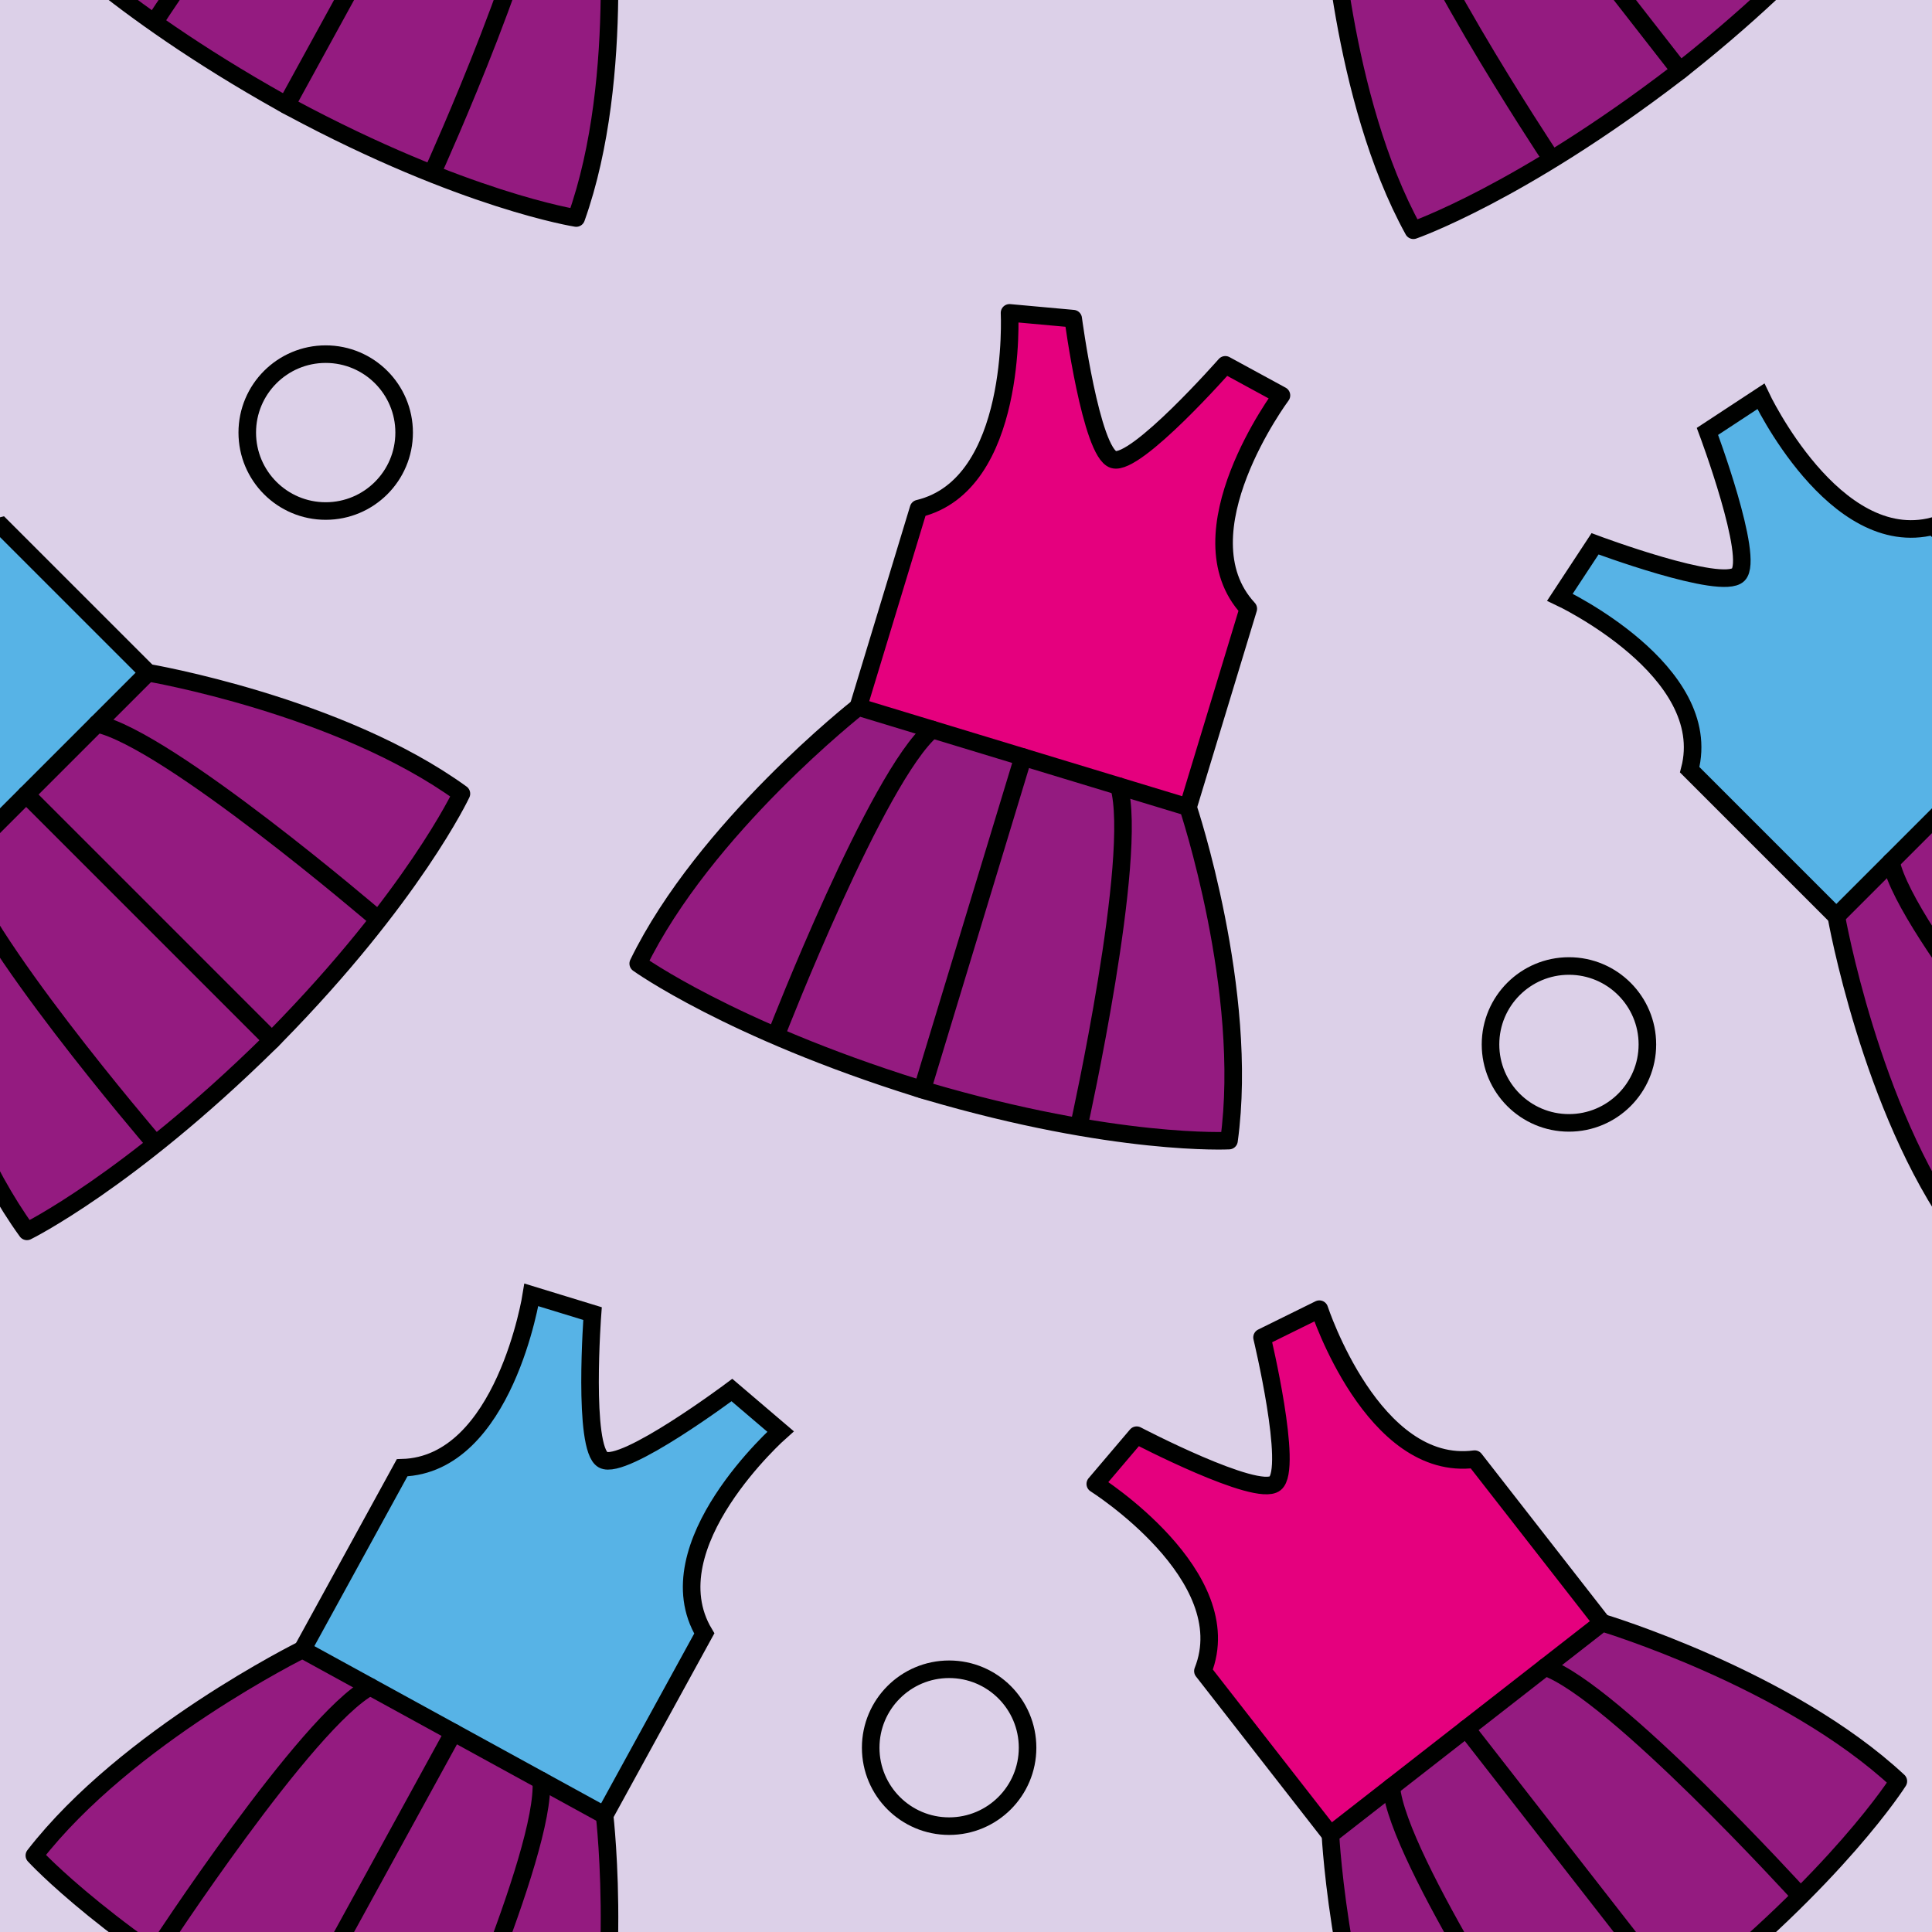 <?xml version="1.0" encoding="utf-8"?>
<!-- Generator: Adobe Illustrator 16.0.0, SVG Export Plug-In . SVG Version: 6.00 Build 0)  -->
<!DOCTYPE svg PUBLIC "-//W3C//DTD SVG 1.1//EN" "http://www.w3.org/Graphics/SVG/1.1/DTD/svg11.dtd">
<svg version="1.1" xmlns="http://www.w3.org/2000/svg" xmlns:xlink="http://www.w3.org/1999/xlink" x="0px" y="0px" width="220px"
	 height="220px" viewBox="0 0 220 220" enable-background="new 0 0 220 220" xml:space="preserve">
<g id="bg" display="none">
	<rect x="-2245.836" y="-3081.787" display="inline" fill="#FFFFFF" width="3240.076" height="8444.104"/>
</g>
<g id="Layer_3" display="none">
</g>
<g id="Layer_1">
	<g>
		<defs>
			<rect id="SVGID_261_" x="-1800" y="-2100" width="220" height="220"/>
		</defs>
		<clipPath id="SVGID_2_">
			<use xlink:href="#SVGID_261_"  overflow="visible"/>
		</clipPath>
	</g>
	<g>
		<defs>
			<rect id="SVGID_263_" x="-600" y="-2100" width="220" height="220"/>
		</defs>
		<clipPath id="SVGID_4_">
			<use xlink:href="#SVGID_263_"  overflow="visible"/>
		</clipPath>
	</g>
	<g>
		<defs>
			<rect id="SVGID_265_" x="0" y="-2100" width="220" height="220"/>
		</defs>
		<clipPath id="SVGID_6_">
			<use xlink:href="#SVGID_265_"  overflow="visible"/>
		</clipPath>
	</g>
	<g>
		<defs>
			<rect id="SVGID_267_" x="-300" y="-2100" width="220" height="220"/>
		</defs>
		<clipPath id="SVGID_8_">
			<use xlink:href="#SVGID_267_"  overflow="visible"/>
		</clipPath>
	</g>
	<g>
		<defs>
			<rect id="SVGID_269_" x="-1500" y="-2100" width="220" height="220"/>
		</defs>
		<clipPath id="SVGID_10_">
			<use xlink:href="#SVGID_269_"  overflow="visible"/>
		</clipPath>
	</g>
	<g>
		<defs>
			<rect id="SVGID_271_" x="-900" y="-2100" width="220" height="220"/>
		</defs>
		<clipPath id="SVGID_12_">
			<use xlink:href="#SVGID_271_"  overflow="visible"/>
		</clipPath>
	</g>
	<g>
		<defs>
			<rect id="SVGID_383_" x="-300" width="220" height="220"/>
		</defs>
		<clipPath id="SVGID_14_">
			<use xlink:href="#SVGID_383_"  overflow="visible"/>
		</clipPath>
		<rect x="-80" y="-1" clip-path="url(#SVGID_14_)" fill="#DCD0E8" width="220" height="220"/>
	</g>
	<g>
		<defs>
			<rect id="SVGID_385_" width="220" height="220"/>
		</defs>
		<clipPath id="SVGID_16_">
			<use xlink:href="#SVGID_385_"  overflow="visible"/>
		</clipPath>
		<rect clip-path="url(#SVGID_16_)" fill="#DCD0E8" width="220" height="220"/>
		<g clip-path="url(#SVGID_16_)">
			<g id="XMLID_68_">
				<g>
					<path fill="#941B80" d="M52.543,90.377c0,0-5.482,11.711-21.198,27.696l0.006,0.005c-0.129,0.13-0.259,0.252-0.39,0.379
						c-0.122,0.126-0.248,0.259-0.377,0.388l-0.003-0.008c-15.989,15.719-27.514,21.38-27.514,21.38
						c-10.083-13.906-13.96-35.869-13.96-35.869l27.749-27.748C16.855,76.601,38.633,80.294,52.543,90.377z"/>
					<path fill="#57B3E6" d="M0.157,59.903l16.698,16.698l-27.749,27.748l-16.697-16.698c2.958-11.298-14.779-19.644-14.779-19.644
						l4-6.083c0,0,14.418,5.403,16.311,3.509c1.895-1.894-3.511-16.31-3.511-16.31l6.083-3.996
						C-19.486,45.128-11.139,62.859,0.157,59.903z"/>
				</g>
				<g>
					<path fill="none" stroke="#000100" stroke-width="2" stroke-miterlimit="10" d="M16.855,76.601L0.157,59.903
						c-11.296,2.956-19.644-14.775-19.644-14.775l-6.083,3.996c0,0,5.406,14.416,3.511,16.31
						c-1.893,1.894-16.311-3.509-16.311-3.509l-4,6.083c0,0,17.736,8.345,14.779,19.644l16.697,16.698"/>
					
						<path fill="none" stroke="#000100" stroke-width="2" stroke-linecap="round" stroke-linejoin="round" stroke-miterlimit="10" d="
						M-10.894,104.349c0,0,3.877,21.963,13.96,35.869c0,0,11.525-5.661,27.514-21.38l0.003,0.008
						c0.129-0.13,0.255-0.263,0.377-0.388c0.131-0.127,0.26-0.25,0.39-0.379l-0.006-0.005
						c15.716-15.985,21.198-27.696,21.198-27.696c-13.91-10.083-35.688-13.776-35.688-13.776"/>
					
						<line fill="none" stroke="#000100" stroke-width="2" stroke-miterlimit="10" x1="16.855" y1="76.601" x2="-10.894" y2="104.349"/>
				</g>
			</g>
			<path fill="none" stroke="#000100" stroke-width="2" stroke-linecap="round" stroke-linejoin="round" stroke-miterlimit="10" d="
				M17.409,129.92c0,0-20.344-23.718-22.083-31.788"/>
			<path fill="none" stroke="#000100" stroke-width="2" stroke-linecap="round" stroke-linejoin="round" stroke-miterlimit="10" d="
				M42.829,104.5c0,0-23.718-20.344-31.788-22.083"/>
			
				<line fill="none" stroke="#000100" stroke-width="2" stroke-linecap="round" stroke-linejoin="round" stroke-miterlimit="10" x1="2.981" y1="90.477" x2="30.963" y2="118.46"/>
		</g>
		<rect x="220" y="-1" clip-path="url(#SVGID_16_)" fill="#DCD0E8" width="220" height="220"/>
		<g clip-path="url(#SVGID_16_)">
			<g id="XMLID_67_">
				<g>
					<path fill="#941B80" d="M272.543,90.377c0,0-5.482,11.711-21.198,27.696l0.006,0.005c-0.129,0.13-0.259,0.252-0.39,0.379
						c-0.122,0.126-0.248,0.259-0.377,0.388l-0.003-0.008c-15.989,15.719-27.514,21.38-27.514,21.38
						c-10.083-13.906-13.96-35.869-13.96-35.869l27.749-27.748C236.855,76.601,258.633,80.294,272.543,90.377z"/>
					<path fill="#57B3E6" d="M220.157,59.903l16.698,16.698l-27.749,27.748l-16.697-16.698
						c2.958-11.298-14.779-19.644-14.779-19.644l4-6.083c0,0,14.418,5.403,16.311,3.509c1.895-1.894-3.511-16.31-3.511-16.31
						l6.083-3.996C200.514,45.128,208.861,62.859,220.157,59.903z"/>
				</g>
				<g>
					<path fill="none" stroke="#000100" stroke-width="2" stroke-miterlimit="10" d="M236.855,76.601l-16.698-16.698
						c-11.296,2.956-19.644-14.775-19.644-14.775l-6.083,3.996c0,0,5.406,14.416,3.511,16.31
						c-1.893,1.894-16.311-3.509-16.311-3.509l-4,6.083c0,0,17.736,8.345,14.779,19.644l16.697,16.698"/>
					
						<path fill="none" stroke="#000100" stroke-width="2" stroke-linecap="round" stroke-linejoin="round" stroke-miterlimit="10" d="
						M209.106,104.349c0,0,3.877,21.963,13.96,35.869c0,0,11.525-5.661,27.514-21.38l0.003,0.008
						c0.129-0.13,0.255-0.263,0.377-0.388c0.131-0.127,0.26-0.25,0.39-0.379l-0.006-0.005
						c15.716-15.985,21.198-27.696,21.198-27.696c-13.91-10.083-35.688-13.776-35.688-13.776"/>
					
						<line fill="none" stroke="#000100" stroke-width="2" stroke-miterlimit="10" x1="236.855" y1="76.601" x2="209.106" y2="104.349"/>
				</g>
			</g>
			<path fill="none" stroke="#000100" stroke-width="2" stroke-linecap="round" stroke-linejoin="round" stroke-miterlimit="10" d="
				M237.409,129.92c0,0-20.344-23.718-22.083-31.788"/>
		</g>
		<g clip-path="url(#SVGID_16_)">
			<g id="XMLID_66_">
				<g>
					<path fill="#941B80" d="M65.615,244.828c0,0-12.777-1.984-32.524-12.593l-0.003,0.006c-0.161-0.088-0.314-0.177-0.473-0.268
						c-0.157-0.083-0.318-0.166-0.478-0.254l0.003-0.007c-19.565-10.946-28.227-20.424-28.227-20.424
						c10.525-13.574,30.524-23.447,30.524-23.447l34.408,18.867C68.845,206.71,71.399,228.651,65.615,244.828z"/>
					<path fill="#57B3E6" d="M80.199,186.004L68.845,206.71l-34.408-18.867l11.353-20.705c11.676-0.327,14.718-19.688,14.718-19.688
						l6.962,2.133c0,0-1.15,15.356,1.198,16.644c2.35,1.289,14.675-7.94,14.675-7.94l5.539,4.722
						C88.882,163.007,74.196,175.984,80.199,186.004z"/>
				</g>
				<g>
					<path fill="none" stroke="#000100" stroke-width="2" stroke-miterlimit="10" d="M68.845,206.71l11.354-20.706
						c-6.002-10.021,8.684-22.997,8.684-22.997l-5.539-4.722c0,0-12.325,9.229-14.675,7.94c-2.348-1.288-1.198-16.644-1.198-16.644
						l-6.962-2.133c0,0-3.042,19.361-14.718,19.688l-11.353,20.705"/>
					
						<path fill="none" stroke="#000100" stroke-width="2" stroke-linecap="round" stroke-linejoin="round" stroke-miterlimit="10" d="
						M34.437,187.843c0,0-19.999,9.873-30.524,23.447c0,0,8.662,9.478,28.227,20.424l-0.003,0.007
						c0.16,0.088,0.321,0.17,0.478,0.254c0.159,0.09,0.312,0.18,0.473,0.268l0.003-0.006c19.747,10.61,32.524,12.593,32.524,12.593
						c5.784-16.177,3.23-38.118,3.23-38.118"/>
					
						<line fill="none" stroke="#000100" stroke-width="2" stroke-miterlimit="10" x1="68.845" y1="206.71" x2="34.437" y2="187.843"/>
				</g>
			</g>
			<path fill="none" stroke="#000100" stroke-width="2" stroke-linecap="round" stroke-linejoin="round" stroke-miterlimit="10" d="
				M17.814,222.172c0,0,17.071-26.172,24.331-30.101"/>
			<path fill="none" stroke="#000100" stroke-width="2" stroke-linecap="round" stroke-linejoin="round" stroke-miterlimit="10" d="
				M49.336,239.457c0,0,12.888-28.466,12.297-36.7"/>
			
				<line fill="none" stroke="#000100" stroke-width="2" stroke-linecap="round" stroke-linejoin="round" stroke-miterlimit="10" x1="51.638" y1="197.276" x2="32.612" y2="231.975"/>
		</g>
		<g clip-path="url(#SVGID_16_)">
			<g id="XMLID_65_">
				<g>
					<path fill="#941B80" d="M216.168,202.833c0,0-6.879,10.948-24.438,24.882l0.005,0.006c-0.145,0.112-0.289,0.218-0.434,0.328
						c-0.139,0.111-0.278,0.227-0.422,0.339l-0.005-0.006c-17.796,13.635-29.929,17.838-29.929,17.838
						c-8.299-15.039-9.45-37.312-9.45-37.312l30.946-24.13C182.442,184.777,203.603,191.117,216.168,202.833z"/>
					<path fill="#E5007E" d="M167.921,166.155l14.521,18.622l-30.946,24.13l-14.52-18.622c4.32-10.852-12.255-21.31-12.255-21.31
						l4.715-5.549c0,0,13.647,7.134,15.758,5.488c2.113-1.647-1.483-16.619-1.483-16.619l6.528-3.219
						C150.24,149.078,156.344,167.7,167.921,166.155z"/>
				</g>
				<g>
					
						<path fill="none" stroke="#000100" stroke-width="2" stroke-linecap="round" stroke-linejoin="round" stroke-miterlimit="10" d="
						M182.442,184.777l-14.521-18.622c-11.578,1.545-17.682-17.078-17.682-17.078l-6.528,3.219c0,0,3.596,14.971,1.483,16.619
						c-2.111,1.646-15.758-5.488-15.758-5.488l-4.715,5.549c0,0,16.575,10.458,12.255,21.31l14.52,18.622"/>
					
						<path fill="none" stroke="#000100" stroke-width="2" stroke-linecap="round" stroke-linejoin="round" stroke-miterlimit="10" d="
						M182.442,184.777l-30.946,24.13c0,0,1.151,22.273,9.45,37.312c0,0,12.133-4.203,29.929-17.838l0.005,0.006
						c0.144-0.112,0.283-0.228,0.422-0.339c0.145-0.11,0.289-0.216,0.434-0.328l-0.005-0.006
						c17.56-13.934,24.438-24.882,24.438-24.882C203.603,191.117,182.442,184.777,182.442,184.777z"/>
				</g>
			</g>
			<path fill="none" stroke="#000100" stroke-width="2" stroke-linecap="round" stroke-linejoin="round" stroke-miterlimit="10" d="
				M176.443,237.76c0,0-17.277-26.036-18.013-34.258"/>
			<path fill="none" stroke="#000100" stroke-width="2" stroke-linecap="round" stroke-linejoin="round" stroke-miterlimit="10" d="
				M204.792,215.655c0,0-21.04-23.102-28.835-25.82"/>
			
				<line fill="none" stroke="#000100" stroke-width="2" stroke-linecap="round" stroke-linejoin="round" stroke-miterlimit="10" x1="166.968" y1="196.844" x2="191.302" y2="228.051"/>
		</g>
		
			<circle clip-path="url(#SVGID_16_)" fill="none" stroke="#000100" stroke-width="2" stroke-miterlimit="10" cx="37.088" cy="49.259" r="8.932"/>
		
			<circle clip-path="url(#SVGID_16_)" fill="none" stroke="#000100" stroke-width="2" stroke-miterlimit="10" cx="178.659" cy="118.932" r="8.932"/>
		
			<circle clip-path="url(#SVGID_16_)" fill="none" stroke="#000100" stroke-width="2" stroke-miterlimit="10" cx="108.079" cy="199.014" r="8.932"/>
		<g clip-path="url(#SVGID_16_)">
			<g id="XMLID_64_">
				<g>
					<path fill="#941B80" d="M65.615,24.828c0,0-12.777-1.983-32.524-12.594l-0.003,0.007c-0.161-0.088-0.314-0.178-0.473-0.268
						c-0.157-0.083-0.318-0.166-0.478-0.253l0.003-0.007C12.575,0.768,3.913-8.71,3.913-8.71
						c10.525-13.574,30.524-23.447,30.524-23.447l34.408,18.867C68.845-13.291,71.399,8.651,65.615,24.828z"/>
				</g>
				<g>
					
						<path fill="none" stroke="#000100" stroke-width="2" stroke-linecap="round" stroke-linejoin="round" stroke-miterlimit="10" d="
						M68.845-13.291L34.437-32.158c0,0-19.999,9.873-30.524,23.447c0,0,8.662,9.478,28.227,20.423l-0.003,0.007
						c0.16,0.088,0.321,0.17,0.478,0.253c0.159,0.09,0.312,0.18,0.473,0.268l0.003-0.007c19.747,10.61,32.524,12.594,32.524,12.594
						C71.399,8.651,68.845-13.291,68.845-13.291z"/>
				</g>
			</g>
			<path fill="none" stroke="#000100" stroke-width="2" stroke-linecap="round" stroke-linejoin="round" stroke-miterlimit="10" d="
				M17.814,2.172c0,0,17.071-26.172,24.331-30.102"/>
			<path fill="none" stroke="#000100" stroke-width="2" stroke-linecap="round" stroke-linejoin="round" stroke-miterlimit="10" d="
				M49.336,19.457c0,0,12.888-28.466,12.297-36.7"/>
			
				<line fill="none" stroke="#000100" stroke-width="2" stroke-linecap="round" stroke-linejoin="round" stroke-miterlimit="10" x1="51.638" y1="-22.724" x2="32.612" y2="11.975"/>
		</g>
		<g clip-path="url(#SVGID_16_)">
			<g id="XMLID_63_">
				<g>
					<path fill="#941B80" d="M216.168-17.168c0,0-6.879,10.948-24.438,24.883l0.005,0.006c-0.145,0.113-0.289,0.218-0.434,0.328
						c-0.139,0.111-0.278,0.227-0.422,0.339l-0.005-0.005c-17.796,13.634-29.929,17.837-29.929,17.837
						c-8.299-15.038-9.45-37.312-9.45-37.312l30.946-24.13C182.442-35.223,203.603-28.883,216.168-17.168z"/>
				</g>
				<g>
					
						<path fill="none" stroke="#000100" stroke-width="2" stroke-linecap="round" stroke-linejoin="round" stroke-miterlimit="10" d="
						M182.442-35.223l-30.946,24.13c0,0,1.151,22.274,9.45,37.312c0,0,12.133-4.203,29.929-17.837l0.005,0.005
						c0.144-0.112,0.283-0.228,0.422-0.339c0.145-0.11,0.289-0.215,0.434-0.328l-0.005-0.006
						c17.56-13.935,24.438-24.883,24.438-24.883C203.603-28.883,182.442-35.223,182.442-35.223z"/>
				</g>
			</g>
			<path fill="none" stroke="#000100" stroke-width="2" stroke-linecap="round" stroke-linejoin="round" stroke-miterlimit="10" d="
				M176.443,17.761c0,0-17.277-26.037-18.013-34.259"/>
			
				<line fill="none" stroke="#000100" stroke-width="2" stroke-linecap="round" stroke-linejoin="round" stroke-miterlimit="10" x1="166.968" y1="-23.155" x2="191.302" y2="8.051"/>
		</g>
		<g clip-path="url(#SVGID_16_)">
			<g id="XMLID_62_">
				<g>
					<path fill="#E5007E" d="M104.595,57.915c11.36-2.718,10.362-22.289,10.362-22.289l7.252,0.659c0,0,2.028,15.263,4.589,16.043
						c2.564,0.775,12.732-10.784,12.732-10.784l6.392,3.48c0,0-11.709,15.719-3.777,24.291l-6.861,22.597L97.735,80.51
						L104.595,57.915z"/>
					<path fill="#941B80" d="M104.494,123.918c-21.396-6.693-31.819-14.193-31.819-14.193c7.514-15.446,25.06-29.215,25.06-29.215
						l37.548,11.403c0,0,7.005,20.948,4.666,37.967c0,0-12.912,0.682-34.417-5.645l-0.002,0.005
						c-0.175-0.053-0.344-0.11-0.518-0.166c-0.171-0.049-0.346-0.094-0.521-0.15L104.494,123.918z"/>
				</g>
				<g>
					
						<path fill="none" stroke="#000100" stroke-width="2" stroke-linecap="round" stroke-linejoin="round" stroke-miterlimit="10" d="
						M135.283,91.913l6.861-22.597c-7.932-8.572,3.777-24.291,3.777-24.291l-6.392-3.48c0,0-10.167,11.56-12.732,10.784
						c-2.561-0.78-4.589-16.043-4.589-16.043l-7.252-0.659c0,0,0.998,19.571-10.362,22.289l-6.86,22.595"/>
					
						<path fill="none" stroke="#000100" stroke-width="2" stroke-linecap="round" stroke-linejoin="round" stroke-miterlimit="10" d="
						M135.283,91.913L97.735,80.51c0,0-17.545,13.769-25.06,29.215c0,0,10.422,7.5,31.819,14.193l-0.002,0.008
						c0.175,0.056,0.35,0.1,0.521,0.15c0.174,0.056,0.343,0.112,0.518,0.166l0.002-0.005c21.505,6.327,34.417,5.645,34.417,5.645
						C142.289,112.861,135.283,91.913,135.283,91.913z"/>
				</g>
			</g>
			<path fill="none" stroke="#000100" stroke-width="2" stroke-linecap="round" stroke-linejoin="round" stroke-miterlimit="10" d="
				M88.516,117.523c0,0,11.333-29.12,17.631-34.456"/>
			<path fill="none" stroke="#000100" stroke-width="2" stroke-linecap="round" stroke-linejoin="round" stroke-miterlimit="10" d="
				M122.915,127.967c0,0,6.768-30.505,4.5-38.444"/>
			
				<line fill="none" stroke="#000100" stroke-width="2" stroke-linecap="round" stroke-linejoin="round" stroke-miterlimit="10" x1="116.507" y1="86.212" x2="105.011" y2="124.079"/>
		</g>
	</g>
</g>
</svg>
